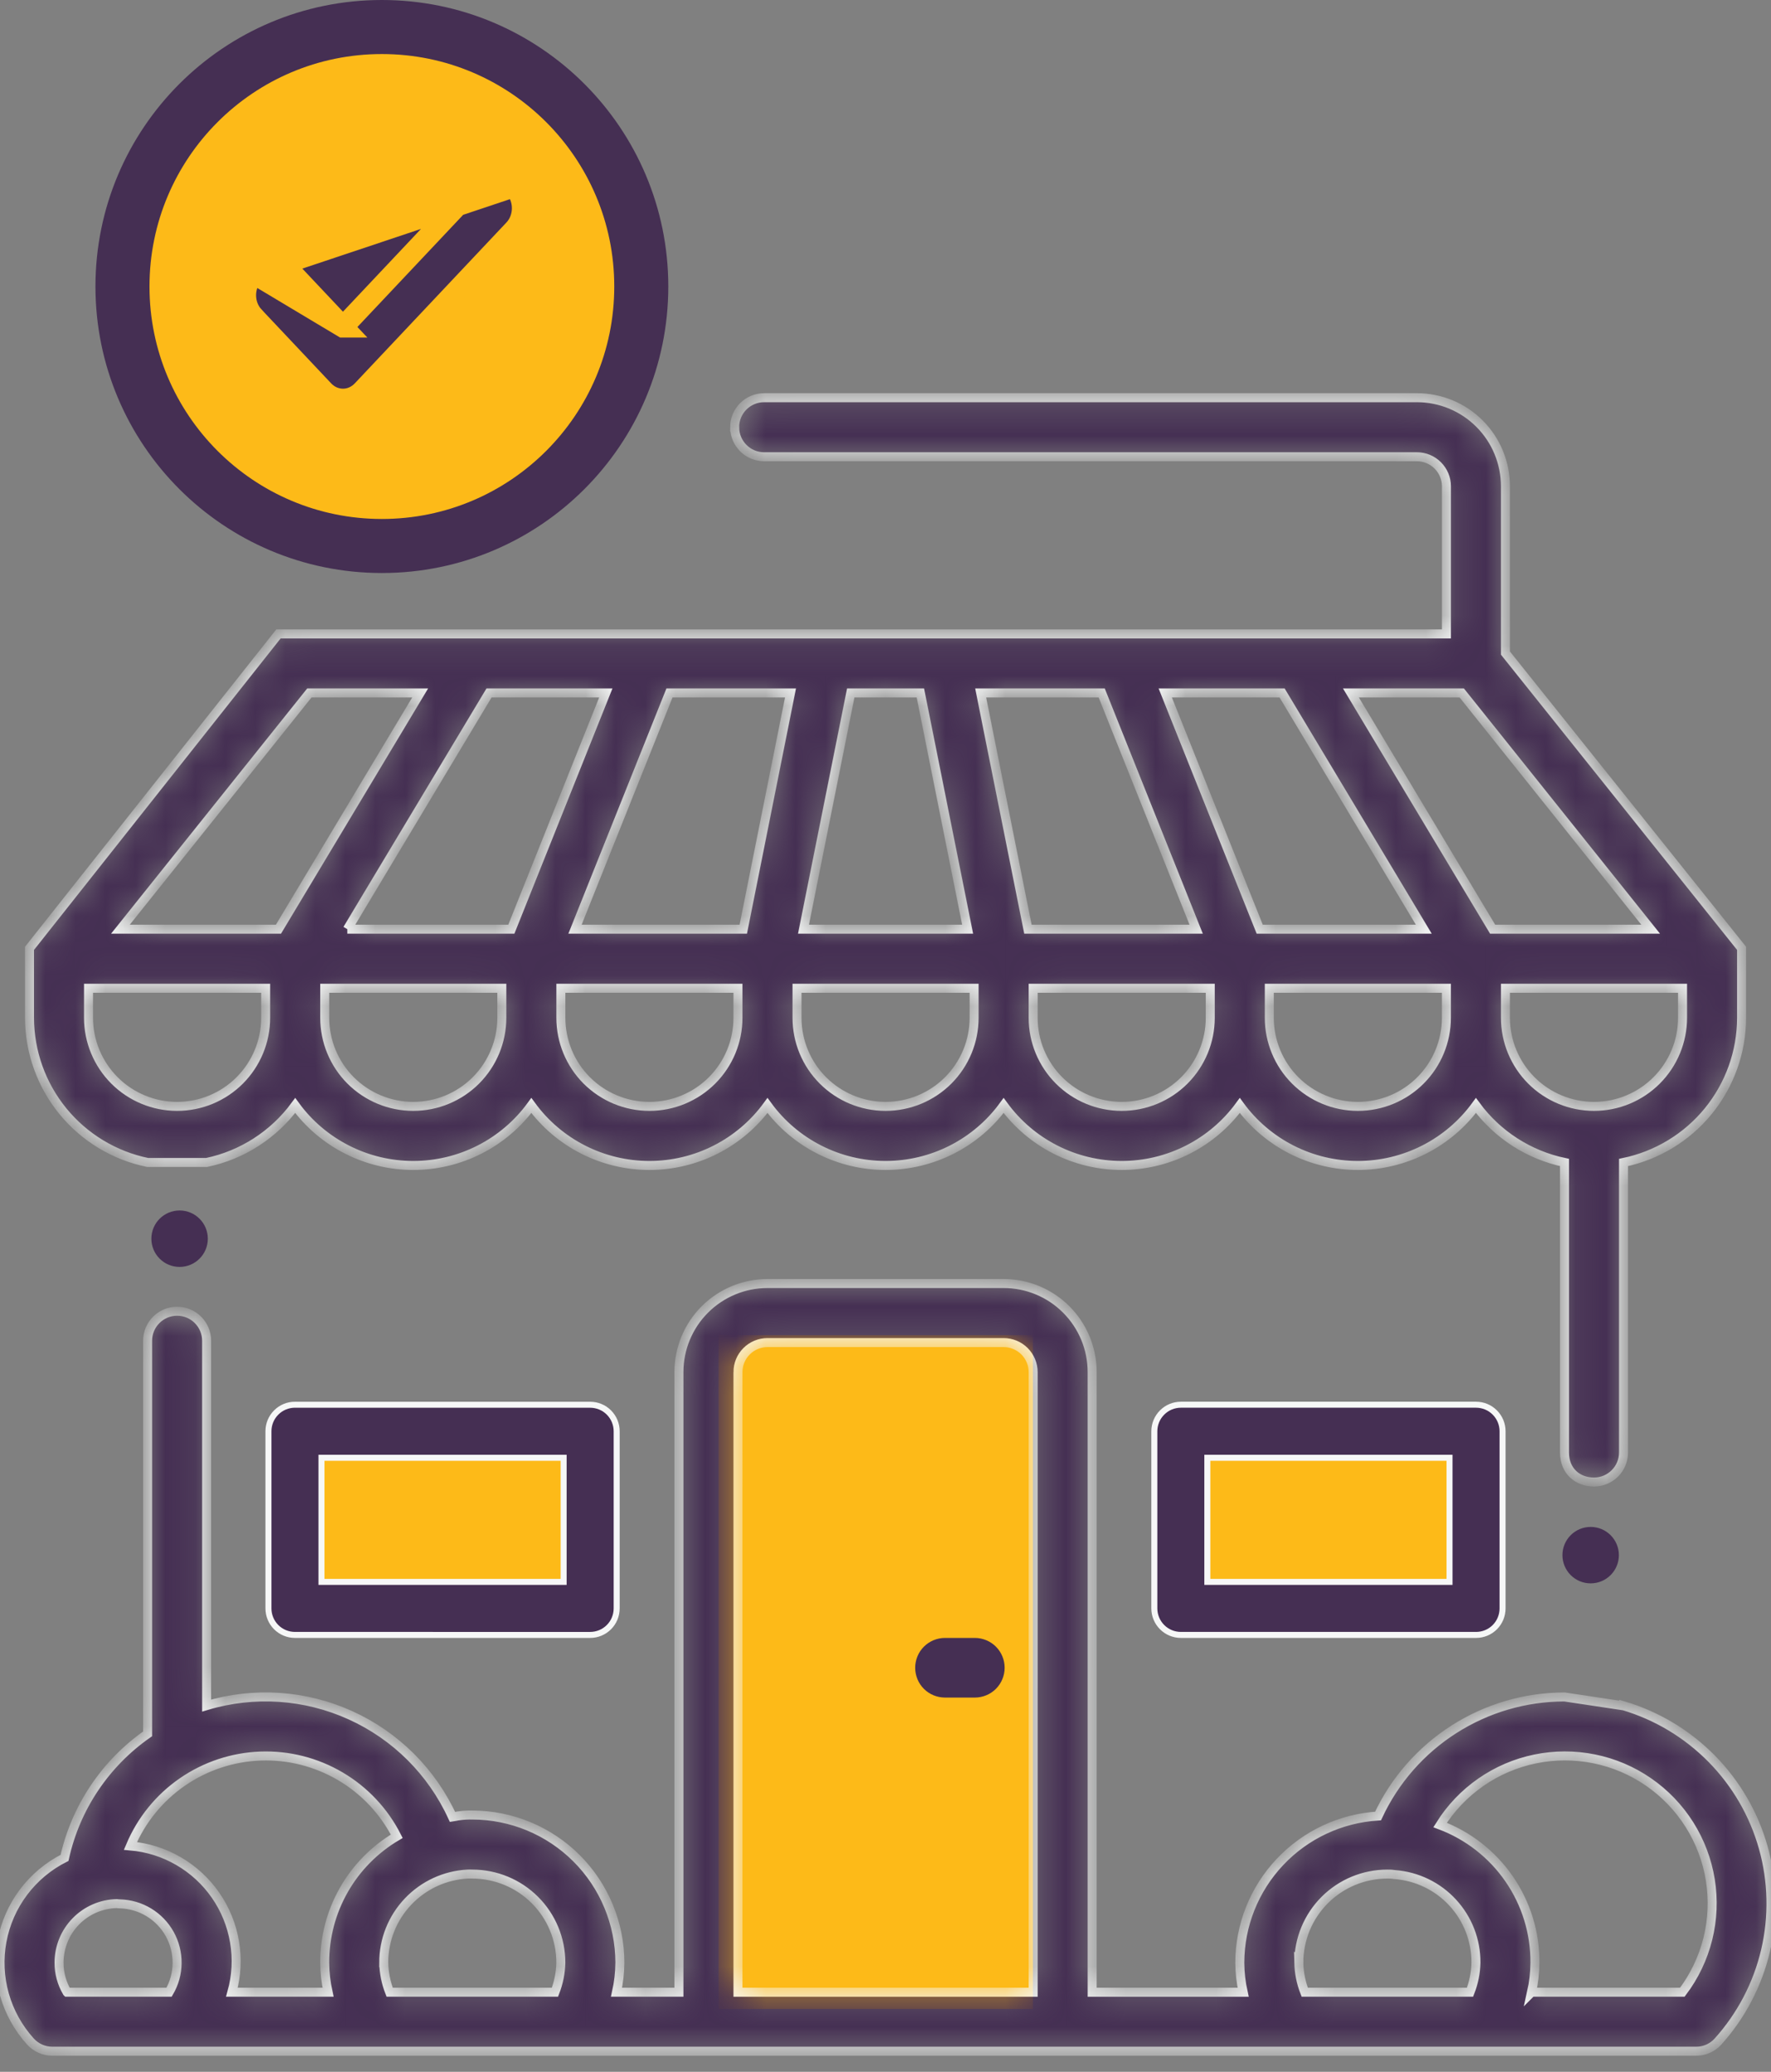 <svg xmlns="http://www.w3.org/2000/svg" width="59" height="69" fill="none" viewBox="0 0 59 69">
    <rect x="0" y="0" width="59" height="69" fill="#808080" stroke="none"/>
    <path fill="#FDBA18" d="M9.726 47.485H20.199V53.469H9.726zM38.893 47.458H49.366V53.442H38.893zM23.939 44.467H34.412V66.909H23.939z"/>
    <circle cx="12.687" cy="9.507" r="8.498" fill="#FDBA18"/>
    <circle cx="12.722" cy="9.542" r="8.642" stroke="#452F53" stroke-linecap="round" stroke-linejoin="round" stroke-width="1.8"/>
    <path fill="#452F53" stroke="#FDBA18" stroke-width=".7" d="M11.426 10.891l-.255-.27-1.419-1.505c-.36-.381-.934-.381-1.293 0l2.967 1.775zm0 0l.254-.27m-.254.27l.254-.27m0 0l4.152-4.403m-4.152 4.403l4.152-4.403m0 0c.36-.381.934-.381 1.294 0h-1.294zm-7.373 4.33c-.371-.393-.371-1.038 0-1.432l8.667-2.898c.37.393.37 1.039 0 1.432 0 0 0 0 0 0l-5.053 5.359s0 0 0 0c-.183.193-.417.286-.647.286-.23 0-.465-.093-.647-.286 0 0 0 0 0 0l-2.32-2.46z"/>
    <mask id="prefix__a" fill="#fff">
        <path fill-rule="evenodd" d="M24.474 14.229c0-.544.44-.984.984-.984h21.745c.782 0 1.533.31 2.086.864.553.553.864 1.304.864 2.086v5.555l7.867 9.834v2.312c-.001 1.133-.393 2.231-1.11 3.11-.716.877-1.713 1.48-2.823 1.71v9.659c0 .543-.44.983-.984.983-.543 0-.983-.363-.983-.983v-9.66c-1.184-.248-2.234-.924-2.95-1.898-.453.62-1.044 1.123-1.728 1.47-.684.347-1.44.528-2.206.528-.767 0-1.522-.181-2.206-.528-.683-.347-1.275-.85-1.727-1.47-.453.62-1.045 1.123-1.728 1.47-.684.347-1.44.528-2.206.528-.767 0-1.523-.181-2.206-.528-.684-.347-1.275-.85-1.728-1.47-.452.62-1.044 1.123-1.727 1.47-.684.347-1.44.528-2.206.528-.767 0-1.523-.181-2.206-.528-.684-.347-1.276-.85-1.728-1.47-.452.62-1.044 1.123-1.728 1.47-.683.347-1.439.528-2.206.528-.766 0-1.522-.181-2.205-.528-.684-.347-1.276-.85-1.728-1.47-.452.62-1.044 1.123-1.728 1.47-.683.347-1.44.528-2.206.528s-1.522-.181-2.205-.528c-.684-.347-1.276-.85-1.728-1.47-.717.974-1.767 1.65-2.95 1.898H4.917c-1.11-.228-2.107-.832-2.824-1.71-.716-.878-1.108-1.976-1.11-3.109v-2.312l8.294-10.472h38.91v-4.917c0-.26-.104-.51-.289-.695-.184-.184-.434-.288-.695-.288H25.458c-.543 0-.983-.44-.983-.983zm29.613 42.58c1.111.33 2.121.937 2.936 1.763.814.826 1.406 1.845 1.72 2.961.314 1.116.34 2.294.077 3.424-.264 1.129-.81 2.173-1.586 3.035-.092.102-.204.183-.33.239-.125.056-.26.084-.398.084H1.74c-.137 0-.273-.03-.399-.086-.125-.056-.237-.138-.33-.241-.403-.446-.699-.98-.863-1.558-.164-.58-.192-1.189-.082-1.78.11-.592.355-1.15.717-1.632.361-.48.829-.872 1.367-1.143.371-1.675 1.36-3.149 2.767-4.13V44.654c0-.543.44-.984.983-.984.543 0 .984.44.984.984v12.149c1.583-.475 3.285-.36 4.79.322 1.507.682 2.715 1.886 3.402 3.389.037-.005.072-.012.107-.02.045-.01.09-.02.136-.023.138-.019.276-.026.415-.023 1.304.002 2.553.52 3.475 1.442.922.922 1.44 2.172 1.442 3.475-.003.331-.04.66-.112.984h2.079V45.697c0-.782.31-1.533.864-2.086.553-.553 1.304-.864 2.086-.864h7.867c.783 0 1.533.31 2.086.864.554.553.864 1.304.864 2.086V66.35h5.03c-.072-.323-.11-.653-.112-.984.003-1.247.481-2.446 1.337-3.353.855-.908 2.024-1.455 3.269-1.532.55-1.183 1.428-2.185 2.528-2.887 1.1-.703 2.378-1.077 3.683-1.078l1.967.295zm-3.07-20.826c.553.553 1.304.864 2.086.864.783 0 1.533-.311 2.086-.864.554-.554.864-1.304.864-2.087v-.983h-5.9v.983c0 .783.311 1.533.864 2.087zm-3.695 0c.553-.554.864-1.304.864-2.087v-.983h-5.9v.983c0 .783.31 1.533.864 2.087.553.553 1.304.864 2.086.864.783 0 1.533-.311 2.086-.864zm-23.601 0c.553-.554.864-1.304.864-2.087v-.983h-5.9v.983c0 .783.31 1.533.863 2.087.554.553 1.304.864 2.087.864.782 0 1.532-.311 2.086-.864zm-7.867 0c.553-.554.864-1.304.864-2.087v-.983h-5.9v.983c0 .783.31 1.533.863 2.087.554.553 1.304.864 2.086.864.783 0 1.533-.311 2.087-.864zm29.152-12.904l4.72 7.867h5.265l-6.293-7.867h-3.692zm-3.038 7.867h5.465l-4.72-7.867H38.82l3.147 7.867zm-7.723 0h5.605l-3.147-7.867h-4.032l1.574 7.867zm-7.477 0h5.468l-1.574-7.867h-2.32l-1.574 7.867zm-7.612 0h5.606l1.573-7.867h-4.032l-3.147 7.867zm-7.585 0h5.464l3.147-7.867h-3.891l-4.72 7.867zm-7.559 0h5.265l4.72-7.867h-3.691l-6.294 7.867zm28.44 1.967h-5.9v.983c0 .783.31 1.533.864 2.087.553.553 1.303.864 2.086.864.782 0 1.533-.311 2.086-.864.553-.554.864-1.304.864-2.087v-.983zm7.867 0h-5.9v.983c0 .783.31 1.533.864 2.087.553.553 1.303.864 2.086.864.782 0 1.533-.311 2.086-.864.553-.554.864-1.304.864-2.087v-.983zm-37.37 0v.983c0 .783.312 1.533.865 2.087.553.553 1.304.864 2.086.864.783 0 1.533-.311 2.086-.864.553-.554.864-1.304.864-2.087v-.983h-5.9zm9.835 32.452c.007.337.074.67.197.984h5.507c.122-.314.189-.647.196-.984 0-.782-.31-1.533-.864-2.086-.553-.553-1.303-.864-2.086-.864-.053-.003-.107-.003-.16 0-.755.041-1.464.37-1.983.919-.52.549-.808 1.276-.807 2.031zm-1.855.984c-.071-.323-.109-.653-.112-.984-.002-.85.218-1.686.639-2.424.421-.739 1.029-1.354 1.761-1.785-.423-.831-1.074-1.525-1.879-1.998-.804-.474-1.726-.708-2.659-.674-.932.034-1.836.334-2.604.864s-1.368 1.269-1.73 2.129c.564.049 1.111.22 1.6.505.49.283.912.672 1.235 1.137.323.465.539.996.633 1.554.095.558.065 1.13-.087 1.676h3.203zm-8.696 0h3.4c.172-.294.264-.627.267-.966.004-.34-.081-.674-.246-.971-.165-.297-.405-.546-.695-.722-.29-.176-.622-.274-.962-.283-.036 0-.072-.003-.108-.009-.514.012-1.003.224-1.362.592-.36.368-.56.861-.56 1.375-.001.346.091.686.266.984zm22.352-20.652V66.35h9.834V45.697c0-.26-.104-.51-.288-.695-.185-.185-.435-.288-.696-.288h-7.867c-.26 0-.51.103-.695.288-.185.184-.288.434-.288.695zm18.684 19.668c.008.337.074.67.197.984h5.507c.123-.314.19-.647.197-.984.005-.74-.271-1.453-.772-1.998-.5-.544-1.188-.878-1.926-.935-.083-.014-.168-.02-.253-.017-.782 0-1.532.31-2.086.864-.553.553-.864 1.304-.864 2.086zm7.755.984h5.022c.4-.529.688-1.132.849-1.775.16-.643.188-1.312.083-1.966-.105-.654-.342-1.28-.695-1.84-.354-.56-.817-1.044-1.363-1.42-.545-.377-1.16-.639-1.81-.77-.65-.132-1.319-.131-1.968.003-.649.133-1.264.397-1.808.775s-1.006.862-1.358 1.424c.932.35 1.735.976 2.3 1.796.566.82.866 1.793.86 2.79-.003.33-.04.66-.112.983z" clip-rule="evenodd"/>
    </mask>
    <path fill="#452F53" fill-rule="evenodd" stroke="#F6F7F7" stroke-width=".3" d="M24.474 14.229c0-.544.44-.984.984-.984h21.745c.782 0 1.533.31 2.086.864.553.553.864 1.304.864 2.086v5.555l7.867 9.834v2.312c-.001 1.133-.393 2.231-1.11 3.11-.716.877-1.713 1.48-2.823 1.71v9.659c0 .543-.44.983-.984.983-.543 0-.983-.363-.983-.983v-9.66c-1.184-.248-2.234-.924-2.95-1.898-.453.62-1.044 1.123-1.728 1.47-.684.347-1.44.528-2.206.528-.767 0-1.522-.181-2.206-.528-.683-.347-1.275-.85-1.727-1.47-.453.62-1.045 1.123-1.728 1.47-.684.347-1.44.528-2.206.528-.767 0-1.523-.181-2.206-.528-.684-.347-1.275-.85-1.728-1.47-.452.62-1.044 1.123-1.727 1.47-.684.347-1.44.528-2.206.528-.767 0-1.523-.181-2.206-.528-.684-.347-1.276-.85-1.728-1.47-.452.62-1.044 1.123-1.728 1.47-.683.347-1.439.528-2.206.528-.766 0-1.522-.181-2.205-.528-.684-.347-1.276-.85-1.728-1.47-.452.62-1.044 1.123-1.728 1.47-.683.347-1.44.528-2.206.528s-1.522-.181-2.205-.528c-.684-.347-1.276-.85-1.728-1.47-.717.974-1.767 1.65-2.95 1.898H4.917c-1.11-.228-2.107-.832-2.824-1.71-.716-.878-1.108-1.976-1.11-3.109v-2.312l8.294-10.472h38.91v-4.917c0-.26-.104-.51-.289-.695-.184-.184-.434-.288-.695-.288H25.458c-.543 0-.983-.44-.983-.983zm29.613 42.58c1.111.33 2.121.937 2.936 1.763.814.826 1.406 1.845 1.72 2.961.314 1.116.34 2.294.077 3.424-.264 1.129-.81 2.173-1.586 3.035-.092.102-.204.183-.33.239-.125.056-.26.084-.398.084H1.74c-.137 0-.273-.03-.399-.086-.125-.056-.237-.138-.33-.241-.403-.446-.699-.98-.863-1.558-.164-.58-.192-1.189-.082-1.78.11-.592.355-1.15.717-1.632.361-.48.829-.872 1.367-1.143.371-1.675 1.36-3.149 2.767-4.13V44.654c0-.543.44-.984.983-.984.543 0 .984.44.984.984v12.149c1.583-.475 3.285-.36 4.79.322 1.507.682 2.715 1.886 3.402 3.389.037-.005.072-.012.107-.02.045-.01.09-.02.136-.023.138-.019.276-.026.415-.023 1.304.002 2.553.52 3.475 1.442.922.922 1.44 2.172 1.442 3.475-.003.331-.04.66-.112.984h2.079V45.697c0-.782.31-1.533.864-2.086.553-.553 1.304-.864 2.086-.864h7.867c.783 0 1.533.31 2.086.864.554.553.864 1.304.864 2.086V66.35h5.03c-.072-.323-.11-.653-.112-.984.003-1.247.481-2.446 1.337-3.353.855-.908 2.024-1.455 3.269-1.532.55-1.183 1.428-2.185 2.528-2.887 1.1-.703 2.378-1.077 3.683-1.078l1.967.295zm-3.07-20.826c.553.553 1.304.864 2.086.864.783 0 1.533-.311 2.086-.864.554-.554.864-1.304.864-2.087v-.983h-5.9v.983c0 .783.311 1.533.864 2.087zm-3.695 0c.553-.554.864-1.304.864-2.087v-.983h-5.9v.983c0 .783.31 1.533.864 2.087.553.553 1.304.864 2.086.864.783 0 1.533-.311 2.086-.864zm-23.601 0c.553-.554.864-1.304.864-2.087v-.983h-5.9v.983c0 .783.31 1.533.863 2.087.554.553 1.304.864 2.087.864.782 0 1.532-.311 2.086-.864zm-7.867 0c.553-.554.864-1.304.864-2.087v-.983h-5.9v.983c0 .783.31 1.533.863 2.087.554.553 1.304.864 2.086.864.783 0 1.533-.311 2.087-.864zm29.152-12.904l4.72 7.867h5.265l-6.293-7.867h-3.692zm-3.038 7.867h5.465l-4.72-7.867H38.82l3.147 7.867zm-7.723 0h5.605l-3.147-7.867h-4.032l1.574 7.867zm-7.477 0h5.468l-1.574-7.867h-2.32l-1.574 7.867zm-7.612 0h5.606l1.573-7.867h-4.032l-3.147 7.867zm-7.585 0h5.464l3.147-7.867h-3.891l-4.72 7.867zm-7.559 0h5.265l4.72-7.867h-3.691l-6.294 7.867zm28.44 1.967h-5.9v.983c0 .783.31 1.533.864 2.087.553.553 1.303.864 2.086.864.782 0 1.533-.311 2.086-.864.553-.554.864-1.304.864-2.087v-.983zm7.867 0h-5.9v.983c0 .783.31 1.533.864 2.087.553.553 1.303.864 2.086.864.782 0 1.533-.311 2.086-.864.553-.554.864-1.304.864-2.087v-.983zm-37.37 0v.983c0 .783.312 1.533.865 2.087.553.553 1.304.864 2.086.864.783 0 1.533-.311 2.086-.864.553-.554.864-1.304.864-2.087v-.983h-5.9zm9.835 32.452c.007.337.074.67.197.984h5.507c.122-.314.189-.647.196-.984 0-.782-.31-1.533-.864-2.086-.553-.553-1.303-.864-2.086-.864-.053-.003-.107-.003-.16 0-.755.041-1.464.37-1.983.919-.52.549-.808 1.276-.807 2.031zm-1.855.984c-.071-.323-.109-.653-.112-.984-.002-.85.218-1.686.639-2.424.421-.739 1.029-1.354 1.761-1.785-.423-.831-1.074-1.525-1.879-1.998-.804-.474-1.726-.708-2.659-.674-.932.034-1.836.334-2.604.864s-1.368 1.269-1.73 2.129c.564.049 1.111.22 1.6.505.49.283.912.672 1.235 1.137.323.465.539.996.633 1.554.095.558.065 1.13-.087 1.676h3.203zm-8.696 0h3.4c.172-.294.264-.627.267-.966.004-.34-.081-.674-.246-.971-.165-.297-.405-.546-.695-.722-.29-.176-.622-.274-.962-.283-.036 0-.072-.003-.108-.009-.514.012-1.003.224-1.362.592-.36.368-.56.861-.56 1.375-.001.346.091.686.266.984zm22.352-20.652V66.35h9.834V45.697c0-.26-.104-.51-.288-.695-.185-.185-.435-.288-.696-.288h-7.867c-.26 0-.51.103-.695.288-.185.184-.288.434-.288.695zm18.684 19.668c.008.337.074.67.197.984h5.507c.123-.314.19-.647.197-.984.005-.74-.271-1.453-.772-1.998-.5-.544-1.188-.878-1.926-.935-.083-.014-.168-.02-.253-.017-.782 0-1.532.31-2.086.864-.553.553-.864 1.304-.864 2.086zm7.755.984h5.022c.4-.529.688-1.132.849-1.775.16-.643.188-1.312.083-1.966-.105-.654-.342-1.28-.695-1.84-.354-.56-.817-1.044-1.363-1.42-.545-.377-1.16-.639-1.81-.77-.65-.132-1.319-.131-1.968.003-.649.133-1.264.397-1.808.775s-1.006.862-1.358 1.424c.932.35 1.735.976 2.3 1.796.566.82.866 1.793.86 2.79-.003.33-.04.66-.112.983z" clip-rule="evenodd" mask="url(#prefix__a)"/>
    <path fill="#452F53" stroke="#F6F7F7" stroke-width=".2" d="M40.322 48.55h-.1V52.684h8.068V48.55h-7.967zm8.851 5.9H39.34c-.234 0-.459-.093-.624-.258-.166-.166-.26-.39-.26-.625v-5.9c0-.235.094-.46.26-.625.165-.166.39-.259.624-.259h9.834c.234 0 .46.093.625.26.165.165.258.39.258.624v5.9c0 .234-.093.46-.258.625-.166.166-.39.258-.625.258zM18.677 52.684h.1V48.55H10.71V52.684h7.967zm-8.85-5.9h9.833c.235 0 .46.092.625.258.166.166.259.39.259.625v5.9c0 .234-.093.46-.259.625-.166.166-.39.258-.625.258H9.826c-.234 0-.459-.093-.624-.258-.166-.166-.259-.39-.259-.625v-5.9c0-.235.093-.46.259-.625.165-.166.39-.259.624-.259z"/>
    <path fill="#452F53" d="M32.476 54.55h-.994c-.263 0-.516.105-.702.29-.187.187-.291.44-.291.703 0 .264.104.517.29.703.187.186.44.29.703.29h.994c.263 0 .516-.104.702-.29.187-.187.291-.44.291-.703 0-.263-.105-.516-.29-.702-.187-.186-.44-.291-.703-.291z"/>
    <circle cx="52.992" cy="51.793" r=".94" fill="#452F53"/>
    <circle cx="5.983" cy="41.254" r=".94" fill="#452F53"/>
</svg>
